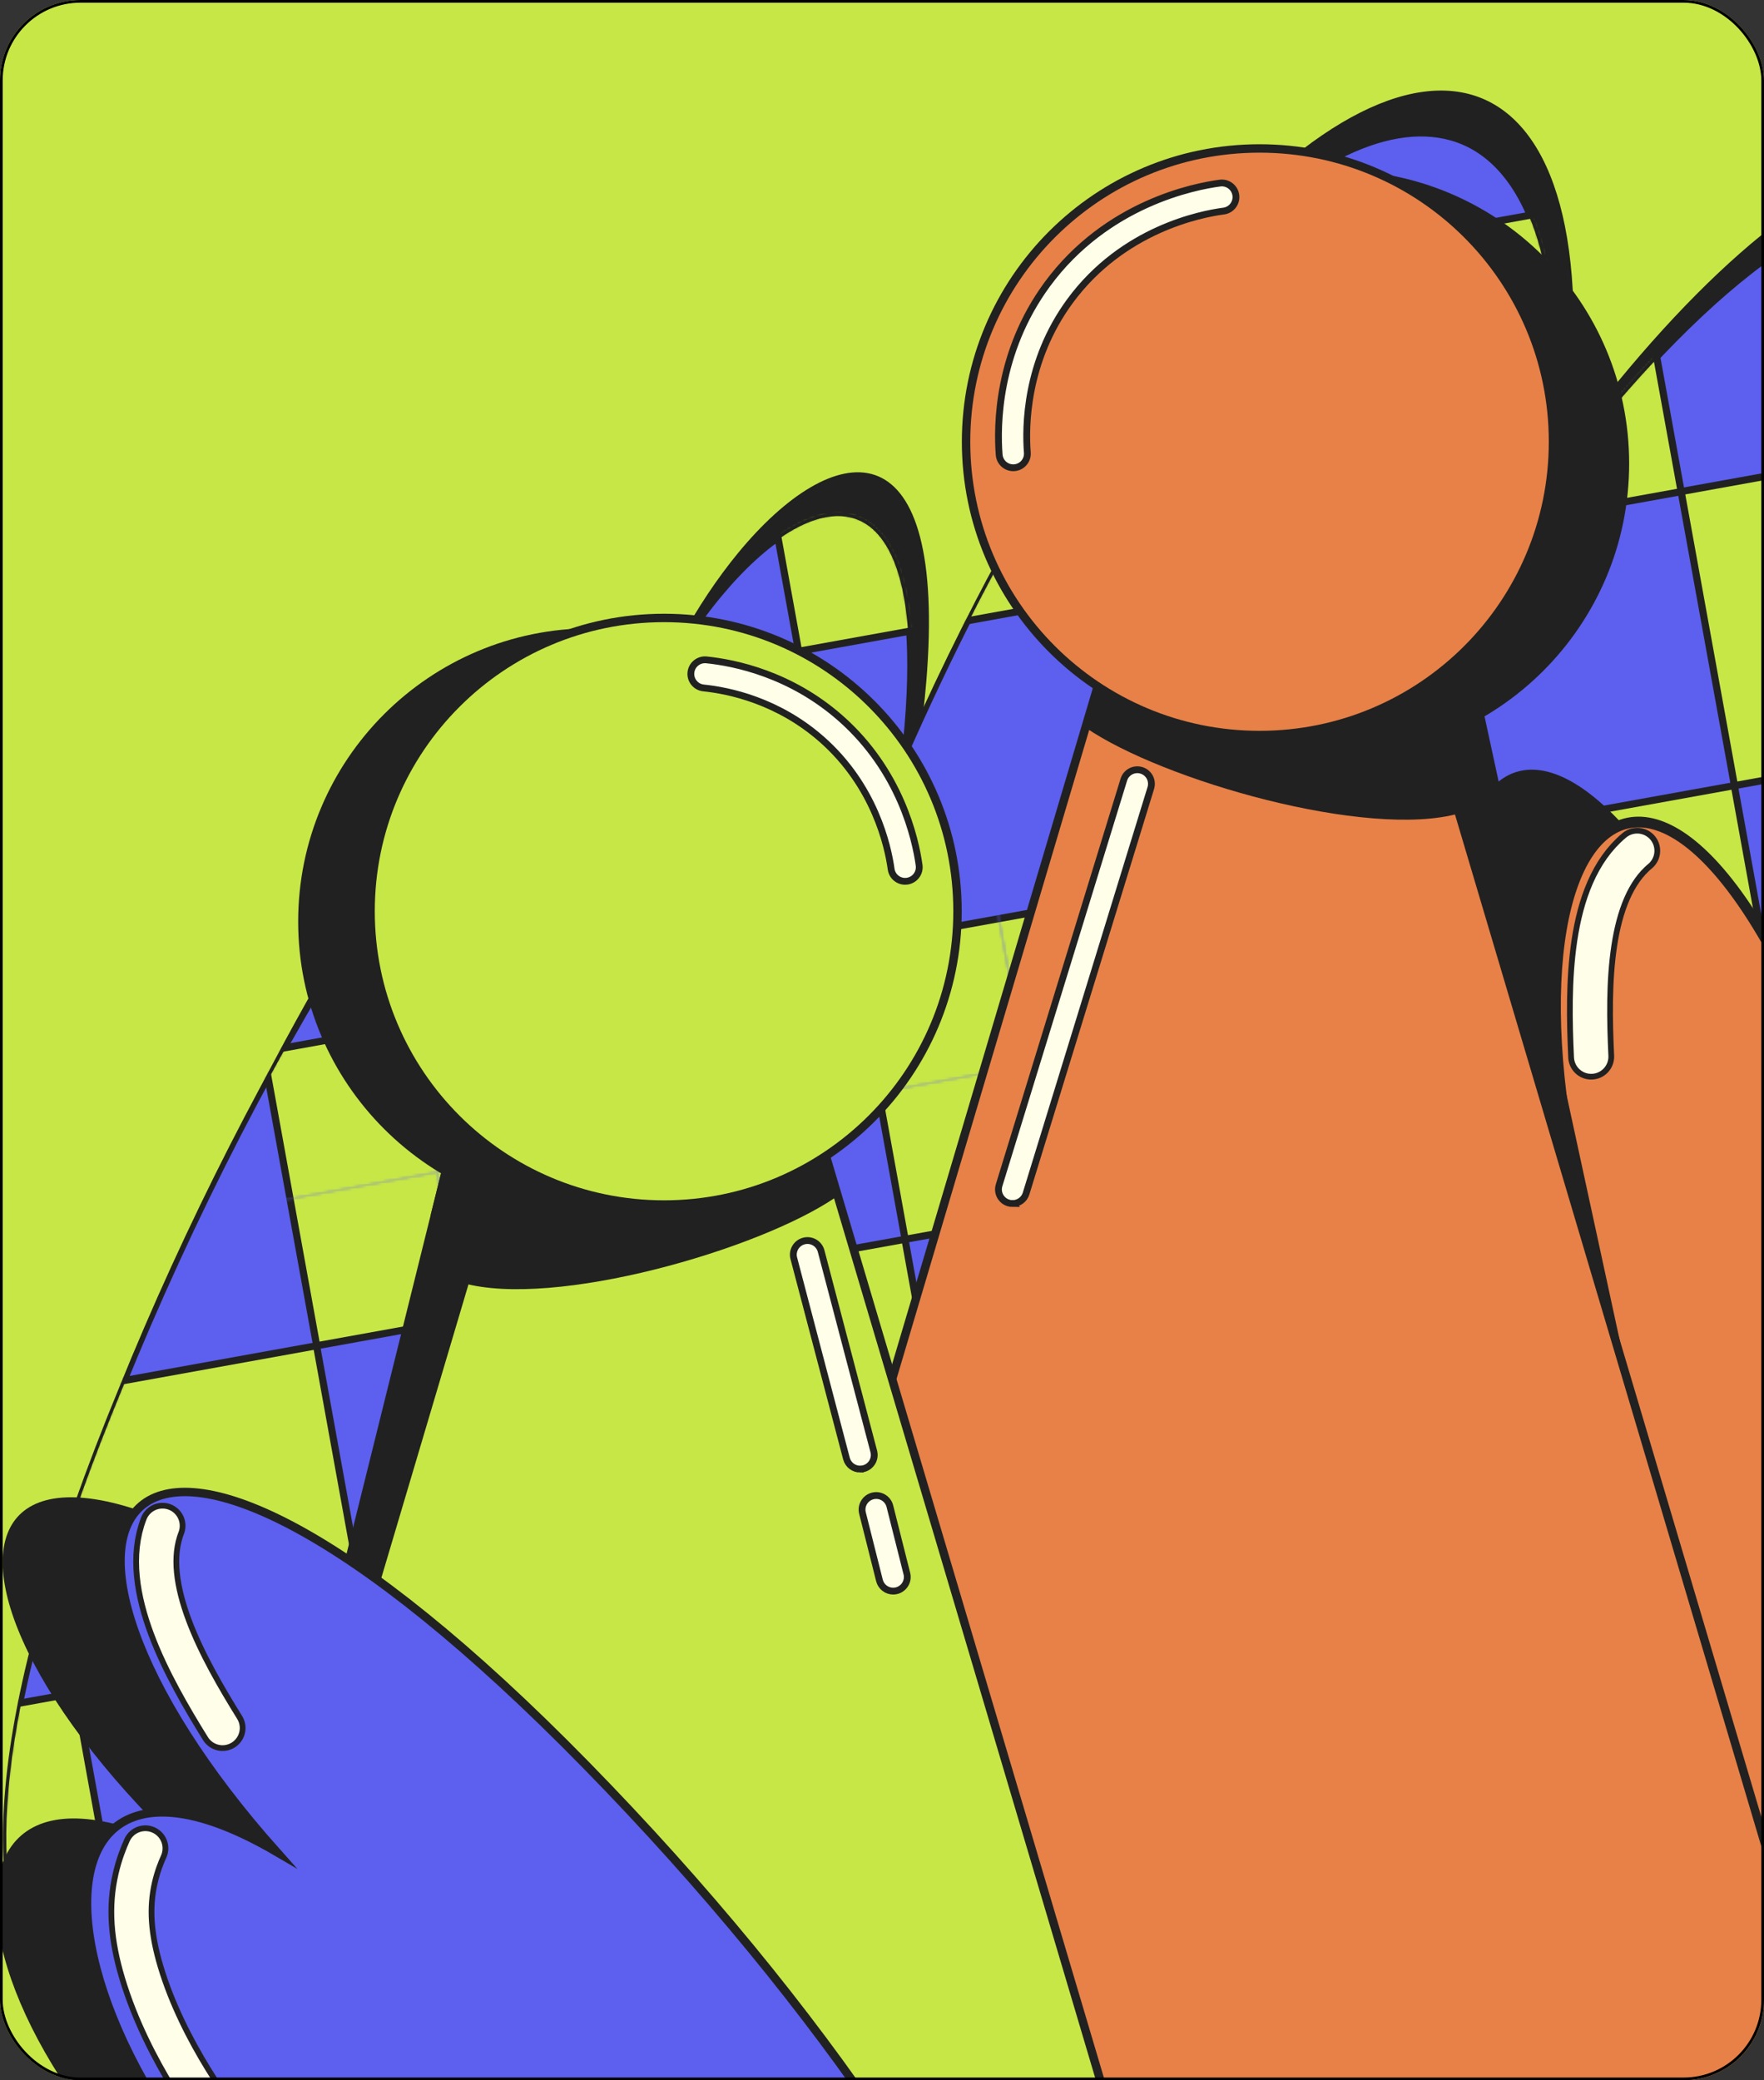 <svg width="658" height="776" viewBox="0 0 658 776" fill="none" xmlns="http://www.w3.org/2000/svg">
<rect x="0" y="0" width="658" height="776" fill="#333333" stroke="none"/>
<g clip-path="url(#clip0_121_1572)">
<rect width="658" height="776" rx="30" fill="#C7E747"/>
<path d="M734.329 198.081C710.486 312.717 670.016 428.874 633.092 517.143C616.364 557.121 600.375 591.378 586.99 617.177C586.458 618.185 585.948 619.179 585.43 620.159C575.467 639.157 567.027 653.257 560.927 661.302C528.61 703.884 351.542 799.596 458.52 614.522C424.973 649.822 386.932 682.901 350.37 710.129C319.342 733.237 289.371 752.134 264.12 764.595C263.138 765.078 262.169 765.554 261.207 766.014C197.637 796.571 165.696 784.642 226.105 693.297C119.285 775.479 -77.654 818.063 52.786 501.995C120.834 333.581 236.364 172.649 234.622 284.805C243 256.157 257.114 229.486 272.542 209.742C273.458 208.566 274.387 207.408 275.316 206.279C311.031 162.916 352.289 157.561 345.847 249.972C345.758 251.25 345.661 252.543 345.554 253.853C345.206 258.168 344.75 262.7 344.192 267.427C346.203 262.856 348.212 258.349 350.232 253.909C350.816 252.616 351.407 251.331 351.998 250.047C358.738 235.387 365.522 221.478 372.332 208.343C383.175 187.398 394.076 168.379 404.89 151.277C405.472 150.354 406.051 149.441 406.636 148.532C420.164 127.363 433.559 109.188 446.579 93.949C533.589 -7.928 603.7 21.365 583.527 168.21C668.592 51.593 777.555 -9.751 734.328 198.076L734.329 198.081Z" fill="#212121"/>
<path d="M45.473 518.362C113.501 349.941 229.01 189.002 227.277 301.167C256.531 201.167 355.501 125.304 336.846 283.801C459.967 3.135 603.968 -18.008 576.155 184.599C661.205 67.981 770.156 6.643 726.955 214.481C683.75 422.321 585.908 635.143 553.601 677.724C521.294 720.305 344.244 816.003 451.194 630.926C315.375 773.872 105.964 880.321 218.799 709.69C111.992 791.868 -84.931 834.442 45.473 518.362Z" fill="#5D5FEF"/>
<path d="M214.638 797.317C204.056 799.231 196.285 798.266 191.447 794.415C185.28 789.514 184.2 780.126 188.237 766.521C192.292 752.853 201.546 734.85 215.749 712.962C185.404 735.651 150.105 753.741 118.26 762.851C79.85 773.837 48.872 771.487 28.674 756.046C9.643 741.497 0.56 715.798 1.678 679.66C2.946 638.667 17.447 584.298 44.766 518.08C70.643 454.021 104.355 388.614 137.26 338.643C153.214 314.417 168.431 294.799 181.265 281.919C195.146 267.992 206.25 261.751 214.263 263.372C223.038 265.145 227.659 276.145 228.032 296.083C236.768 268.58 251.162 241.621 267.955 221.452C285.7 200.145 303.519 189.477 316.842 192.192C326.244 194.104 332.886 202.304 336.592 216.559C340.434 231.346 340.957 252.321 338.147 278.959C372.568 201.415 410.839 138.998 448.98 98.23C484.02 60.777 516.882 43.974 541.51 50.922C557.116 55.324 568.659 69.304 574.892 91.356C581.344 114.175 582.153 144.574 577.296 181.752C602.175 147.994 628.863 119.29 652.66 100.727C679.166 80.053 700.991 72.588 715.784 79.146C727.26 84.235 734.263 97.529 736.603 118.663C739.15 141.647 736.148 173.937 727.689 214.639C703.67 330.199 665.052 438.149 636.888 508.362C601.312 597.053 569.084 658.57 554.198 678.187C543.597 692.157 518.061 711.355 492.103 724.874C478.161 732.13 465.002 737.259 454.053 739.703C441.327 742.541 431.635 741.83 425.253 737.589C417.078 732.164 414.601 721.161 417.885 704.898C421.352 687.739 431.294 664.552 447.456 635.923C402.283 682.693 347.452 727.573 296.196 759.646C271.327 775.21 248.758 786.702 230.933 792.877C224.913 794.961 219.473 796.443 214.623 797.32L214.638 797.317ZM221.953 706.311L219.438 710.112C181.96 766.784 184.045 786.589 192.394 793.224C205.432 803.589 243.945 790.554 295.404 758.35C348.183 725.322 404.766 678.686 450.646 630.404L455.067 625.751L451.855 631.309C428.591 671.564 405.24 722.464 426.102 736.322C437.472 743.874 461.279 739.209 491.409 723.521C517.193 710.098 542.519 691.076 552.996 677.267C567.822 657.724 599.959 596.357 635.484 507.793C663.628 437.638 702.208 329.778 726.207 214.326C737.398 160.486 744.572 93.566 715.178 80.532C700.931 74.215 679.641 81.612 653.606 101.921C629.355 120.837 602.066 150.359 576.769 185.05L574.988 187.491L575.398 184.5C580.661 146.184 579.996 114.981 573.434 91.767C567.352 70.25 556.17 56.633 541.1 52.386C517.043 45.601 484.726 62.251 450.096 99.27C411.331 140.707 372.41 204.622 337.543 284.114L335.495 288.781L336.091 283.716C344.696 210.6 327.54 195.924 316.541 193.686C303.782 191.09 286.5 201.567 269.123 222.428C251.467 243.631 236.48 272.407 228.006 301.38L226.429 306.77L226.516 301.152C226.863 278.827 222.639 266.612 213.961 264.86C199.209 261.876 171.711 289.071 138.524 339.473C105.674 389.366 72.014 454.675 46.17 518.645C18.916 584.707 4.461 638.891 3.194 679.702C2.09 715.319 10.973 740.597 29.592 754.83C41.471 763.911 62.77 772.368 99.006 765.815C104.881 764.753 111.149 763.294 117.832 761.386C150.735 751.972 187.367 732.911 218.33 709.085L221.942 706.303L221.953 706.311Z" fill="#212121"/>
<mask id="mask0_121_1572" style="mask-type:luminance" maskUnits="userSpaceOnUse" x="1" y="49" width="737" height="750">
<path d="M214.731 797.162C201.649 799.526 192.908 797.529 188.748 791.219C180.81 779.186 190.095 752.667 216.356 712.36C179.42 740.133 135.99 760.525 99.522 767.117C63.136 773.695 35.286 766.513 18.999 746.35C5.07 729.108 -0.449 702.578 2.595 667.508C6.008 628.198 20.256 577.93 44.93 518.1C69.352 457.612 101.319 394.887 132.63 346.004C148.032 321.956 162.39 302.567 175.298 288.367C188.877 273.435 200.152 265.069 208.814 263.504C212.99 262.749 216.554 263.593 219.408 266.014C224.848 270.628 227.694 281.029 227.89 296.955C236.015 270.946 248.996 245.778 264.688 225.694C265.555 224.581 266.464 223.446 267.469 222.22C281.547 205.118 295.952 194.501 308.032 192.318C315.071 191.045 321.125 192.627 326.027 197.018C337.043 206.888 341.561 230.869 339.09 266.372C339.001 267.65 338.906 268.948 338.799 270.264C338.551 273.329 338.247 276.543 337.892 279.86C339.416 276.415 340.874 273.171 342.309 270.018C342.794 268.945 343.285 267.871 343.776 266.801L344.072 266.152C350.731 251.653 357.576 237.613 364.411 224.417C374.986 203.982 385.945 184.763 396.981 167.304C397.563 166.381 398.142 165.468 398.73 164.554C411.919 143.907 425.37 125.519 438.711 109.901C468.213 75.346 496.615 54.767 520.845 50.387C535.583 47.723 548.043 51.148 557.873 60.562C578.057 79.897 584.847 123.07 577.06 182.281C620.494 123.209 666.305 83.188 696.936 77.651C708.051 75.641 717.066 78.087 723.727 84.921C731.725 93.124 736.233 107.634 737.139 128.054C738.113 150.098 734.88 179.225 727.524 214.625C699.807 348.036 652.223 471.881 626.325 533.829C610.529 571.608 594.587 606.216 580.227 633.919C579.971 634.409 578.931 636.396 578.668 636.902C568.83 655.666 560.343 669.924 554.122 678.13C546.177 688.604 529.088 702.663 509.524 714.813C488.139 728.096 466.714 737.375 450.749 740.261C436.102 742.908 426.007 740.461 420.749 732.985C410.412 718.296 419.646 685.349 448.196 635.015C416.914 667.501 380.802 699.25 343.476 727.049C312.473 750.143 282.62 768.997 257.148 781.57C256.166 782.053 255.193 782.53 254.232 782.994C238.672 790.474 225.385 795.241 214.746 797.164L214.731 797.162Z" fill="white"/>
</mask>
<g mask="url(#mask0_121_1572)">
<mask id="mask1_121_1572" style="mask-type:luminance" maskUnits="userSpaceOnUse" x="522" y="-121" width="260" height="260">
<path d="M742 -120.597L522.559 -80.936L562.333 138.47L781.773 98.809L742 -120.597Z" fill="white"/>
</mask>
<g mask="url(#mask1_121_1572)">
<path d="M607.201 73.707L497.482 93.536L517.37 203.24L627.089 183.411L607.201 73.707Z" fill="#C7E747"/>
<path d="M628.634 184.482L516.299 204.784L495.938 92.465L608.272 72.163L628.634 184.482ZM518.441 201.696L625.549 182.339L606.135 75.245L499.026 94.602L518.441 201.696Z" fill="#212121"/>
<path d="M697.08 -55.827L587.361 -35.998L607.249 73.707L716.968 53.877L697.08 -55.827Z" fill="#C7E747"/>
<path d="M718.513 54.948L606.178 75.25L585.816 -37.069L698.151 -57.371L718.513 54.948ZM608.319 72.163L715.428 52.805L696.014 -54.289L588.905 -34.931L608.319 72.163Z" fill="#212121"/>
</g>
<mask id="mask2_121_1572" style="mask-type:luminance" maskUnits="userSpaceOnUse" x="562" y="98" width="260" height="260">
<path d="M781.728 98.764L562.288 138.426L602.061 357.832L821.502 318.171L781.728 98.764Z" fill="white"/>
</mask>
<g mask="url(#mask2_121_1572)">
<path d="M646.93 293.068L537.21 312.897L557.098 422.601L666.818 402.772L646.93 293.068Z" fill="#C7E747"/>
<path d="M668.362 403.843L556.028 424.145L535.666 311.826L648.001 291.524L668.362 403.843ZM558.169 421.058L665.278 401.7L645.863 294.606L538.754 313.964L558.169 421.058Z" fill="#212121"/>
<path d="M736.809 163.534L627.089 183.364L646.977 293.068L756.696 273.238L736.809 163.534Z" fill="#C7E747"/>
<path d="M758.241 274.309L645.907 294.612L625.545 182.292L737.879 161.99L758.241 274.309ZM648.048 291.524L755.157 272.166L735.742 165.072L628.633 184.43L648.048 291.524Z" fill="#212121"/>
<path d="M607.201 73.707L497.482 93.536L517.37 203.24L627.089 183.411L607.201 73.707Z" fill="#C7E747"/>
<path d="M628.634 184.482L516.299 204.784L495.938 92.465L608.272 72.163L628.634 184.482ZM518.441 201.696L625.549 182.339L606.135 75.245L499.026 94.602L518.441 201.696Z" fill="#212121"/>
</g>
<mask id="mask3_121_1572" style="mask-type:luminance" maskUnits="userSpaceOnUse" x="602" y="318" width="260" height="260">
<path d="M821.458 318.131L602.017 357.792L641.791 577.198L861.231 537.537L821.458 318.131Z" fill="white"/>
</mask>
<g mask="url(#mask3_121_1572)">
<path d="M686.658 512.429L576.939 532.259L596.827 641.963L706.546 622.133L686.658 512.429Z" fill="#C7E747"/>
<path d="M708.091 623.204L595.756 643.507L575.395 531.188L687.729 510.885L708.091 623.204ZM597.898 640.424L705.007 621.066L685.593 513.972L578.484 533.33L597.898 640.424Z" fill="#212121"/>
<path d="M646.93 293.068L537.21 312.897L557.098 422.602L666.818 402.772L646.93 293.068Z" fill="#C7E747"/>
<path d="M668.362 403.843L556.028 424.145L535.666 311.826L648.001 291.524L668.362 403.843ZM558.169 421.058L665.278 401.7L645.863 294.606L538.754 313.964L558.169 421.058Z" fill="#212121"/>
</g>
<mask id="mask4_121_1572" style="mask-type:luminance" maskUnits="userSpaceOnUse" x="641" y="537" width="260" height="260">
<path d="M861.186 537.492L641.746 577.153L681.519 796.559L900.96 756.898L861.186 537.492Z" fill="white"/>
</mask>
<g mask="url(#mask4_121_1572)">
<path d="M726.387 731.79L616.668 751.62L636.556 861.324L746.275 841.495L726.387 731.79Z" fill="#C7E747"/>
<path d="M747.82 842.566L635.485 862.868L615.124 750.554L727.459 730.252L747.82 842.566ZM637.627 859.785L744.736 840.427L725.321 733.333L618.212 752.691L637.627 859.785Z" fill="#212121"/>
<path d="M686.658 512.429L576.939 532.259L596.827 641.963L706.546 622.133L686.658 512.429Z" fill="#C7E747"/>
<path d="M708.091 623.204L595.756 643.507L575.395 531.187L687.729 510.885L708.091 623.204ZM597.898 640.424L705.007 621.066L685.593 513.972L578.484 533.33L597.898 640.424Z" fill="#212121"/>
</g>
<mask id="mask5_121_1572" style="mask-type:luminance" maskUnits="userSpaceOnUse" x="303" y="-81" width="260" height="260">
<path d="M522.514 -80.891L303.074 -41.23L342.847 178.177L562.288 138.516L522.514 -80.891Z" fill="white"/>
</mask>
<g mask="url(#mask5_121_1572)">
<path d="M607.201 73.707L497.482 93.536L517.37 203.24L627.089 183.411L607.201 73.707Z" fill="#C7E747"/>
<path d="M628.634 184.482L516.299 204.784L495.938 92.465L608.272 72.163L628.634 184.482ZM518.441 201.696L625.549 182.339L606.135 75.245L499.026 94.602L518.441 201.696Z" fill="#212121"/>
<path d="M387.716 113.413L277.997 133.242L297.884 242.946L407.604 223.117L387.716 113.413Z" fill="#C7E747"/>
<path d="M409.148 224.188L296.818 244.489L276.457 132.17L388.786 111.869L409.148 224.188ZM298.955 241.402L406.064 222.045L386.649 114.951L279.54 134.308L298.955 241.402Z" fill="#212121"/>
<path d="M477.594 -16.121L367.875 3.708L387.763 113.412L497.482 93.583L477.594 -16.121Z" fill="#C7E747"/>
<path d="M499.027 94.654L386.692 114.956L366.331 2.637L478.665 -17.665L499.027 94.654ZM388.834 111.869L495.942 92.511L476.528 -14.583L369.419 4.775L388.834 111.869Z" fill="#212121"/>
</g>
<mask id="mask6_121_1572" style="mask-type:luminance" maskUnits="userSpaceOnUse" x="342" y="138" width="261" height="260">
<path d="M562.242 138.471L342.802 178.132L382.575 397.538L602.016 357.877L562.242 138.471Z" fill="white"/>
</mask>
<g mask="url(#mask6_121_1572)">
<path d="M646.929 293.068L537.21 312.897L557.098 422.602L666.817 402.772L646.929 293.068Z" fill="#C7E747"/>
<path d="M668.362 403.843L556.027 424.145L535.666 311.826L648 291.524L668.362 403.843ZM558.169 421.058L665.277 401.7L645.863 294.606L538.754 313.964L558.169 421.058Z" fill="#212121"/>
<path d="M427.444 332.774L317.725 352.603L337.612 462.307L447.332 442.478L427.444 332.774Z" fill="#C7E747"/>
<path d="M448.876 443.549L336.546 463.85L316.185 351.531L428.514 331.23L448.876 443.549ZM338.683 460.764L445.792 441.406L426.377 334.312L319.268 353.67L338.683 460.764Z" fill="#212121"/>
<path d="M517.322 203.24L407.603 223.07L427.491 332.774L537.21 312.944L517.322 203.24Z" fill="#C7E747"/>
<path d="M538.755 314.015L426.42 334.318L406.059 221.999L518.393 201.696L538.755 314.015ZM428.562 331.23L535.67 311.872L516.256 204.778L409.147 224.136L428.562 331.23Z" fill="#212121"/>
<path d="M607.201 73.707L497.481 93.536L517.369 203.24L627.089 183.411L607.201 73.707Z" fill="#C7E747"/>
<path d="M628.633 184.482L516.299 204.784L495.937 92.465L608.272 72.163L628.633 184.482ZM518.44 201.696L625.549 182.339L606.134 75.245L499.025 94.602L518.44 201.696Z" fill="#212121"/>
<path d="M387.715 113.412L277.996 133.242L297.884 242.946L407.603 223.117L387.715 113.412Z" fill="#C7E747"/>
<path d="M409.148 224.188L296.818 244.489L276.456 132.17L388.786 111.869L409.148 224.188ZM298.954 241.402L406.063 222.045L386.649 114.951L279.54 134.308L298.954 241.402Z" fill="#212121"/>
</g>
<mask id="mask7_121_1572" style="mask-type:luminance" maskUnits="userSpaceOnUse" x="382" y="357" width="260" height="260">
<path d="M601.972 357.837L382.531 397.498L422.305 616.904L641.746 577.243L601.972 357.837Z" fill="white"/>
</mask>
<g mask="url(#mask7_121_1572)">
<path d="M686.658 512.429L576.939 532.259L596.827 641.963L706.546 622.133L686.658 512.429Z" fill="#C7E747"/>
<path d="M708.091 623.204L595.756 643.507L575.395 531.188L687.729 510.885L708.091 623.204ZM597.898 640.424L705.007 621.066L685.593 513.972L578.484 533.33L597.898 640.424Z" fill="#212121"/>
<path d="M467.173 552.135L357.454 571.965L377.341 681.669L487.061 661.839L467.173 552.135Z" fill="#C7E747"/>
<path d="M488.605 662.91L376.275 683.212L355.914 570.893L468.243 550.591L488.605 662.91ZM378.413 680.13L485.522 660.772L466.107 553.678L358.998 573.036L378.413 680.13Z" fill="#212121"/>
<path d="M557.052 422.602L447.333 442.431L467.22 552.135L576.94 532.306L557.052 422.602Z" fill="#C7E747"/>
<path d="M578.484 533.377L466.15 553.679L445.789 441.365L558.123 421.063L578.484 533.377ZM468.292 550.596L575.4 531.239L555.986 424.144L448.877 443.502L468.292 550.596Z" fill="#212121"/>
<path d="M646.93 293.068L537.21 312.897L557.098 422.602L666.818 402.772L646.93 293.068Z" fill="#C7E747"/>
<path d="M668.362 403.843L556.028 424.145L535.666 311.826L648.001 291.524L668.362 403.843ZM558.169 421.058L665.278 401.7L645.863 294.606L538.754 313.964L558.169 421.058Z" fill="#212121"/>
<path d="M427.444 332.774L317.725 352.603L337.613 462.308L447.332 442.478L427.444 332.774Z" fill="#C7E747"/>
<path d="M448.877 443.549L336.547 463.85L316.185 351.531L428.515 331.23L448.877 443.549ZM338.683 460.764L445.792 441.406L426.378 334.312L319.269 353.67L338.683 460.764Z" fill="#212121"/>
</g>
<mask id="mask8_121_1572" style="mask-type:luminance" maskUnits="userSpaceOnUse" x="422" y="577" width="260" height="260">
<path d="M641.7 577.198L422.26 616.859L462.033 836.265L681.474 796.604L641.7 577.198Z" fill="white"/>
</mask>
<g mask="url(#mask8_121_1572)">
<path d="M726.387 731.79L616.668 751.62L636.556 861.324L746.275 841.495L726.387 731.79Z" fill="#C7E747"/>
<path d="M747.82 842.566L635.485 862.868L615.124 750.554L727.459 730.252L747.82 842.566ZM637.627 859.785L744.736 840.427L725.321 733.333L618.212 752.691L637.627 859.785Z" fill="#212121"/>
<path d="M506.901 771.496L397.182 791.326L417.07 901.03L526.789 881.201L506.901 771.496Z" fill="#C7E747"/>
<path d="M528.334 882.272L416.004 902.573L395.643 790.259L507.973 769.958L528.334 882.272ZM418.141 899.491L525.25 880.133L505.836 773.039L398.727 792.397L418.141 899.491Z" fill="#212121"/>
<path d="M596.78 641.963L487.061 661.792L506.949 771.496L616.668 751.667L596.78 641.963Z" fill="#C7E747"/>
<path d="M618.213 752.738L505.878 773.04L485.517 660.726L597.852 640.424L618.213 752.738ZM508.02 769.958L615.129 750.6L595.714 643.506L488.605 662.863L508.02 769.958Z" fill="#212121"/>
<path d="M686.658 512.429L576.939 532.259L596.827 641.963L706.546 622.133L686.658 512.429Z" fill="#C7E747"/>
<path d="M708.091 623.204L595.756 643.507L575.395 531.187L687.729 510.885L708.091 623.204ZM597.898 640.424L705.007 621.066L685.593 513.972L578.484 533.33L597.898 640.424Z" fill="#212121"/>
<path d="M467.173 552.135L357.454 571.965L377.341 681.669L487.061 661.839L467.173 552.135Z" fill="#C7E747"/>
<path d="M488.605 662.91L376.275 683.212L355.914 570.893L468.243 550.591L488.605 662.91ZM378.413 680.13L485.522 660.772L466.107 553.678L358.998 573.036L378.413 680.13Z" fill="#212121"/>
</g>
<mask id="mask9_121_1572" style="mask-type:luminance" maskUnits="userSpaceOnUse" x="83" y="-42" width="260" height="260">
<path d="M303.024 -41.184L83.583 -1.523L123.357 217.883L342.797 178.222L303.024 -41.184Z" fill="white"/>
</mask>
<g mask="url(#mask9_121_1572)">
<path d="M387.716 113.412L277.997 133.242L297.884 242.946L407.604 223.117L387.716 113.412Z" fill="#C7E747"/>
<path d="M409.148 224.188L296.818 244.489L276.457 132.17L388.786 111.869L409.148 224.188ZM298.955 241.402L406.064 222.045L386.649 114.951L279.54 134.308L298.955 241.402Z" fill="#212121"/>
<path d="M168.23 153.118L58.51 172.948L78.398 282.652L188.117 262.823L168.23 153.118Z" fill="#C7E747"/>
<path d="M189.662 263.894L77.328 284.196L56.966 171.877L169.3 151.575L189.662 263.894ZM79.469 281.108L186.578 261.751L167.163 154.657L60.054 174.014L79.469 281.108Z" fill="#212121"/>
<path d="M258.108 23.585L148.389 43.414L168.277 153.118L277.996 133.289L258.108 23.585Z" fill="#C7E747"/>
<path d="M279.541 134.36L167.207 154.662L146.845 42.343L259.179 22.041L279.541 134.36ZM169.348 151.575L276.457 132.217L257.042 25.123L149.933 44.481L169.348 151.575Z" fill="#212121"/>
<path d="M128.501 -66.243L18.782 -46.413L38.67 63.291L148.389 43.461L128.501 -66.243Z" fill="#C7E747"/>
<path d="M149.934 44.532L37.599 64.835L17.237 -47.484L129.572 -67.787L149.934 44.532ZM39.74 61.747L146.849 42.389L127.435 -64.705L20.326 -45.347L39.74 61.747Z" fill="#212121"/>
</g>
<mask id="mask10_121_1572" style="mask-type:luminance" maskUnits="userSpaceOnUse" x="123" y="178" width="260" height="260">
<path d="M342.752 178.177L123.312 217.838L163.085 437.245L382.526 397.584L342.752 178.177Z" fill="white"/>
</mask>
<g mask="url(#mask10_121_1572)">
<path d="M427.444 332.774L317.725 352.603L337.613 462.307L447.332 442.478L427.444 332.774Z" fill="#C7E747"/>
<path d="M448.877 443.549L336.547 463.85L316.185 351.531L428.515 331.23L448.877 443.549ZM338.683 460.764L445.792 441.406L426.378 334.312L319.269 353.67L338.683 460.764Z" fill="#212121"/>
<path d="M207.958 372.48L98.239 392.309L118.127 502.013L227.846 482.184L207.958 372.48Z" fill="#C7E747"/>
<path d="M229.391 483.255L117.056 503.557L96.694 391.238L209.029 370.936L229.391 483.255ZM119.197 500.47L226.306 481.112L206.892 374.018L99.783 393.376L119.197 500.47Z" fill="#212121"/>
<path d="M297.837 242.946L188.118 262.776L208.005 372.48L317.725 352.65L297.837 242.946Z" fill="#C7E747"/>
<path d="M319.27 353.721L206.935 374.024L186.573 261.704L298.908 241.402L319.27 353.721ZM209.076 370.936L316.185 351.578L296.771 244.484L189.662 263.842L209.076 370.936Z" fill="#212121"/>
<path d="M387.716 113.412L277.997 133.242L297.884 242.946L407.604 223.117L387.716 113.412Z" fill="#C7E747"/>
<path d="M409.148 224.188L296.818 244.489L276.457 132.17L388.786 111.869L409.148 224.188ZM298.955 241.402L406.064 222.045L386.649 114.951L279.54 134.308L298.955 241.402Z" fill="#212121"/>
<path d="M168.23 153.118L58.51 172.948L78.398 282.652L188.117 262.823L168.23 153.118Z" fill="#C7E747"/>
<path d="M189.662 263.894L77.328 284.196L56.966 171.877L169.3 151.575L189.662 263.894ZM79.469 281.108L186.578 261.751L167.163 154.657L60.054 174.014L79.469 281.108Z" fill="#212121"/>
</g>
<mask id="mask11_121_1572" style="mask-type:luminance" maskUnits="userSpaceOnUse" x="163" y="397" width="260" height="260">
<path d="M382.482 397.543L163.041 437.204L202.815 656.611L422.255 616.95L382.482 397.543Z" fill="white"/>
</mask>
<g mask="url(#mask11_121_1572)">
<path d="M467.173 552.135L357.454 571.965L377.342 681.669L487.061 661.839L467.173 552.135Z" fill="#C7E747"/>
<path d="M488.606 662.91L376.276 683.212L355.914 570.893L468.244 550.591L488.606 662.91ZM378.413 680.13L485.522 660.772L466.107 553.678L358.999 573.036L378.413 680.13Z" fill="#212121"/>
<path d="M247.687 591.841L137.968 611.671L157.856 721.375L267.575 701.545L247.687 591.841Z" fill="#C7E747"/>
<path d="M269.12 702.616L156.785 722.919L136.423 610.599L248.758 590.297L269.12 702.616ZM158.927 719.836L266.036 700.478L246.621 593.384L139.513 612.742L158.927 719.836Z" fill="#212121"/>
<path d="M337.566 462.307L227.847 482.137L247.734 591.841L357.454 572.012L337.566 462.307Z" fill="#C7E747"/>
<path d="M358.998 573.083L246.664 593.385L226.303 481.071L338.637 460.769L358.998 573.083ZM248.806 590.302L355.915 570.944L336.5 463.85L229.391 483.208L248.806 590.302Z" fill="#212121"/>
<path d="M427.445 332.774L317.726 352.603L337.613 462.307L447.333 442.478L427.445 332.774Z" fill="#C7E747"/>
<path d="M448.877 443.549L336.547 463.85L316.186 351.531L428.515 331.23L448.877 443.549ZM338.684 460.764L445.793 441.406L426.378 334.312L319.269 353.67L338.684 460.764Z" fill="#212121"/>
<path d="M207.959 372.48L98.239 392.309L118.127 502.013L227.846 482.184L207.959 372.48Z" fill="#C7E747"/>
<path d="M229.391 483.255L117.057 503.557L96.695 391.238L209.029 370.936L229.391 483.255ZM119.198 500.47L226.307 481.112L206.892 374.018L99.783 393.376L119.198 500.47Z" fill="#212121"/>
</g>
<mask id="mask12_121_1572" style="mask-type:luminance" maskUnits="userSpaceOnUse" x="202" y="616" width="260" height="260">
<path d="M422.21 616.905L202.77 656.566L242.543 875.972L461.984 836.311L422.21 616.905Z" fill="white"/>
</mask>
<g mask="url(#mask12_121_1572)">
<path d="M506.902 771.496L397.183 791.326L417.07 901.03L526.79 881.201L506.902 771.496Z" fill="#C7E747"/>
<path d="M528.334 882.272L416.005 902.573L395.644 790.259L507.973 769.958L528.334 882.272ZM418.142 899.491L525.251 880.133L505.836 773.039L398.727 792.397L418.142 899.491Z" fill="#212121"/>
<path d="M377.295 681.669L267.575 701.498L287.463 811.202L397.182 791.373L377.295 681.669Z" fill="#C7E747"/>
<path d="M398.727 792.444L286.392 812.746L266.031 700.432L378.366 680.13L398.727 792.444ZM288.534 809.663L395.643 790.306L376.229 683.212L269.12 702.569L288.534 809.663Z" fill="#212121"/>
<path d="M467.173 552.135L357.454 571.965L377.342 681.669L487.061 661.839L467.173 552.135Z" fill="#C7E747"/>
<path d="M488.606 662.91L376.276 683.212L355.914 570.893L468.244 550.591L488.606 662.91ZM378.413 680.13L485.522 660.772L466.107 553.678L358.999 573.036L378.413 680.13Z" fill="#212121"/>
<path d="M247.687 591.841L137.968 611.671L157.856 721.375L267.575 701.545L247.687 591.841Z" fill="#C7E747"/>
<path d="M269.12 702.616L156.785 722.919L136.423 610.599L248.758 590.297L269.12 702.616ZM158.927 719.836L266.036 700.478L246.621 593.384L139.513 612.742L158.927 719.836Z" fill="#212121"/>
</g>
<mask id="mask13_121_1572" style="mask-type:luminance" maskUnits="userSpaceOnUse" x="-136" y="-2" width="260" height="260">
<path d="M83.538 -1.478L-135.903 38.183L-96.129 257.589L123.311 217.928L83.538 -1.478Z" fill="white"/>
</mask>
<g mask="url(#mask13_121_1572)">
<path d="M168.23 153.119L58.511 172.948L78.399 282.652L188.118 262.823L168.23 153.119Z" fill="#C7E747"/>
<path d="M189.663 263.894L77.328 284.196L56.966 171.877L169.301 151.575L189.663 263.894ZM79.469 281.108L186.578 261.751L167.164 154.657L60.055 174.014L79.469 281.108Z" fill="#212121"/>
<path d="M38.623 63.291L-71.096 83.12L-51.208 192.824L58.511 172.995L38.623 63.291Z" fill="#C7E747"/>
<path d="M60.055 174.066L-52.274 194.367L-72.636 82.048L39.694 61.747L60.055 174.066ZM-50.138 191.281L56.971 171.923L37.556 64.829L-69.553 84.187L-50.138 191.281Z" fill="#212121"/>
<path d="M128.502 -66.243L18.782 -46.413L38.67 63.291L148.389 43.461L128.502 -66.243Z" fill="#C7E747"/>
<path d="M149.934 44.532L37.6 64.835L17.238 -47.484L129.572 -67.787L149.934 44.532ZM39.741 61.747L146.85 42.389L127.435 -64.705L20.326 -45.347L39.741 61.747Z" fill="#212121"/>
</g>
<mask id="mask14_121_1572" style="mask-type:luminance" maskUnits="userSpaceOnUse" x="-97" y="217" width="261" height="260">
<path d="M123.266 217.883L-96.174 257.544L-56.401 476.951L163.04 437.29L123.266 217.883Z" fill="white"/>
</mask>
<g mask="url(#mask14_121_1572)">
<path d="M207.958 372.48L98.239 392.309L118.127 502.013L227.846 482.184L207.958 372.48Z" fill="#C7E747"/>
<path d="M229.391 483.255L117.056 503.557L96.694 391.238L209.029 370.936L229.391 483.255ZM119.197 500.47L226.306 481.112L206.892 374.018L99.783 393.376L119.197 500.47Z" fill="#212121"/>
<path d="M-11.528 412.186L-121.247 432.015L-101.359 541.719L8.36 521.89L-11.528 412.186Z" fill="#C7E747"/>
<path d="M9.905 522.961L-102.43 543.263L-122.792 430.944L-10.457 410.642L9.905 522.961ZM-100.293 540.177L6.816 520.819L-12.599 413.725L-119.708 433.082L-100.293 540.177Z" fill="#212121"/>
<path d="M78.351 282.652L-31.368 302.482L-11.48 412.186L98.239 392.356L78.351 282.652Z" fill="#C7E747"/>
<path d="M99.783 393.427L-12.546 413.729L-32.908 301.41L79.421 281.108L99.783 393.427ZM-10.41 410.642L96.699 391.284L77.284 284.19L-29.825 303.548L-10.41 410.642Z" fill="#212121"/>
<path d="M168.23 153.118L58.51 172.948L78.398 282.652L188.117 262.823L168.23 153.118Z" fill="#C7E747"/>
<path d="M189.662 263.894L77.328 284.196L56.966 171.877L169.3 151.575L189.662 263.894ZM79.469 281.108L186.578 261.751L167.163 154.657L60.054 174.014L79.469 281.108Z" fill="#212121"/>
</g>
<mask id="mask15_121_1572" style="mask-type:luminance" maskUnits="userSpaceOnUse" x="-57" y="437" width="260" height="260">
<path d="M162.996 437.249L-56.445 476.91L-16.671 696.317L202.769 656.656L162.996 437.249Z" fill="white"/>
</mask>
<g mask="url(#mask15_121_1572)">
<path d="M247.687 591.841L137.968 611.671L157.856 721.375L267.575 701.545L247.687 591.841Z" fill="#C7E747"/>
<path d="M269.12 702.616L156.785 722.919L136.423 610.599L248.758 590.297L269.12 702.616ZM158.927 719.836L266.036 700.478L246.621 593.384L139.513 612.742L158.927 719.836Z" fill="#212121"/>
<path d="M28.201 631.547L-81.518 651.377L-61.63 761.081L48.089 741.251L28.201 631.547Z" fill="#C7E747"/>
<path d="M49.634 742.322L-62.701 762.625L-83.062 650.305L29.272 630.003L49.634 742.322ZM-60.563 759.543L46.545 740.185L27.131 633.091L-79.978 652.449L-60.563 759.543Z" fill="#212121"/>
<path d="M118.08 502.013L8.361 521.843L28.249 631.547L137.968 611.718L118.08 502.013Z" fill="#C7E747"/>
<path d="M139.512 612.789L27.183 633.09L6.822 520.776L119.152 500.475L139.512 612.789ZM29.32 630.008L136.429 610.65L117.014 503.556L9.905 522.914L29.32 630.008Z" fill="#212121"/>
<path d="M207.959 372.48L98.239 392.309L118.127 502.013L227.846 482.184L207.959 372.48Z" fill="#C7E747"/>
<path d="M229.391 483.255L117.057 503.557L96.695 391.238L209.029 370.936L229.391 483.255ZM119.198 500.47L226.307 481.112L206.892 374.018L99.783 393.376L119.198 500.47Z" fill="#212121"/>
<path d="M-11.527 412.186L-121.247 432.015L-101.359 541.719L8.361 521.89L-11.527 412.186Z" fill="#C7E747"/>
<path d="M9.905 522.961L-102.429 543.263L-122.791 430.944L-10.457 410.642L9.905 522.961ZM-100.293 540.177L6.816 520.819L-12.598 413.725L-119.707 433.082L-100.293 540.177Z" fill="#212121"/>
</g>
<mask id="mask16_121_1572" style="mask-type:luminance" maskUnits="userSpaceOnUse" x="-17" y="656" width="260" height="260">
<path d="M202.724 656.611L-16.716 696.272L23.057 915.678L242.498 876.017L202.724 656.611Z" fill="white"/>
</mask>
<g mask="url(#mask16_121_1572)">
<path d="M157.809 721.375L48.089 741.204L67.977 850.908L177.696 831.079L157.809 721.375Z" fill="#C7E747"/>
<path d="M179.241 832.15L66.911 852.451L46.55 740.137L158.88 719.836L179.241 832.15ZM69.049 849.369L176.157 830.012L156.743 722.918L49.634 742.275L69.049 849.369Z" fill="#212121"/>
<path d="M247.687 591.841L137.968 611.671L157.856 721.375L267.575 701.545L247.687 591.841Z" fill="#C7E747"/>
<path d="M269.12 702.616L156.785 722.919L136.423 610.599L248.758 590.297L269.12 702.616ZM158.927 719.836L266.036 700.478L246.621 593.384L139.513 612.742L158.927 719.836Z" fill="#212121"/>
<path d="M28.201 631.547L-81.518 651.377L-61.63 761.081L48.089 741.251L28.201 631.547Z" fill="#C7E747"/>
<path d="M49.634 742.322L-62.701 762.625L-83.062 650.305L29.272 630.003L49.634 742.322ZM-60.563 759.543L46.545 740.185L27.131 633.091L-79.978 652.449L-60.563 759.543Z" fill="#212121"/>
</g>
</g>
<path d="M520.995 51.006C564.147 43.202 589.281 88.985 576.154 184.595C617.573 127.801 664.666 84.118 697.088 78.25C731.243 72.074 749.112 107.852 726.949 214.477C703.119 329.12 662.662 445.282 625.748 533.555C609.025 573.534 593.04 607.793 579.658 633.593C579.13 634.6 578.615 635.595 578.098 636.575C568.137 655.573 559.699 669.673 553.6 677.719C537.508 698.924 485.526 733.302 450.592 739.619C415.659 745.936 397.498 723.839 451.194 630.926C417.652 666.226 379.616 699.303 343.058 726.53C312.034 749.637 282.066 768.533 256.818 780.992C255.836 781.476 254.867 781.951 253.905 782.411C238.716 789.716 225.328 794.59 214.575 796.535C180.348 802.725 172.837 779.2 218.799 709.685C183.773 736.635 139.05 759.328 99.362 766.505C18.031 781.213 -42.17 730.778 45.471 518.352C96.376 392.324 173.872 270.474 208.935 264.133C220.729 262.001 227.712 272.928 227.277 301.162C235.651 272.512 249.763 245.841 265.188 226.096C266.104 224.921 267.033 223.762 267.962 222.633C281.538 206.15 295.912 195.159 308.165 192.944C328.144 189.331 342.483 209.054 338.493 266.341C338.404 267.619 338.309 268.912 338.201 270.223C337.854 274.538 337.398 279.07 336.841 283.802C338.852 279.23 340.86 274.723 342.88 270.283C343.464 268.99 344.054 267.706 344.645 266.421C351.384 251.761 358.166 237.851 364.974 224.716C375.815 203.77 386.713 184.751 397.525 167.649C398.107 166.725 398.686 165.813 399.271 164.904C412.796 143.734 426.189 125.559 439.207 110.32C469.565 74.773 497.866 55.193 520.991 51.011M520.776 49.799C508.868 51.952 495.853 58.041 482.097 67.9C467.935 78.049 453.19 92.053 438.273 109.518C424.914 125.159 411.441 143.57 398.233 164.239C397.65 165.152 397.066 166.066 396.484 166.989C385.439 184.464 374.466 203.699 363.881 224.15C357.041 237.355 350.191 251.405 343.527 265.909L343.213 266.596C342.728 267.65 342.245 268.713 341.763 269.776C340.828 271.827 339.882 273.925 338.914 276.09C339.109 274.119 339.277 272.191 339.431 270.321C339.541 268.97 339.64 267.661 339.721 266.425C341.012 247.921 340.433 232.509 338.014 220.623C335.748 209.508 331.862 201.415 326.46 196.578C321.412 192.056 315.181 190.423 307.945 191.732C295.721 193.942 281.185 204.637 267.012 221.849C265.998 223.082 265.085 224.223 264.217 225.336C256.266 235.51 248.957 247.08 242.493 259.725C236.91 270.644 232.19 281.919 228.418 293.342C227.848 279.26 224.965 269.931 219.817 265.565C216.817 263.018 213.082 262.132 208.715 262.922C199.918 264.512 188.526 272.944 174.85 287.977C161.914 302.201 147.534 321.618 132.109 345.694C100.772 394.603 68.779 457.364 44.332 517.888C19.63 577.763 5.363 628.089 1.937 667.458C-1.129 702.691 4.432 729.362 18.468 746.731C34.907 767.079 62.957 774.33 99.585 767.706C136.213 761.082 177.541 741.66 213.955 714.863C188.966 753.789 180.303 779.569 188.193 791.53C192.502 798.063 201.452 800.15 214.797 797.737C225.489 795.803 238.828 791.016 254.44 783.512C255.502 783.004 256.561 782.483 257.361 782.087C282.867 769.497 312.756 750.625 343.792 727.506C379.842 700.661 414.761 670.133 445.298 638.812C418.451 687.042 410.005 718.809 420.201 733.294C425.61 740.978 435.908 743.511 450.814 740.816C466.856 737.915 488.362 728.605 509.811 715.281C529.434 703.09 546.589 688.975 554.58 678.448C560.823 670.214 569.335 655.928 579.19 637.132C579.461 636.614 579.736 636.092 580.01 635.564C580.255 635.096 580.5 634.623 580.749 634.149C595.124 606.43 611.078 571.808 626.886 534.014C652.797 472.048 700.413 348.166 728.155 214.713C735.526 179.268 738.768 150.093 737.791 127.998C736.884 107.427 732.313 92.782 724.211 84.466C717.4 77.479 708.202 74.979 696.876 77.027C681.116 79.877 661.166 91.763 639.178 111.393C619.177 129.251 598.091 152.906 578.002 179.993C581.657 151.03 581.83 126.026 578.507 105.622C575.157 85.035 568.37 69.721 558.338 60.114C553.394 55.376 547.683 52.097 541.361 50.368C535.074 48.647 528.147 48.446 520.773 49.78L520.776 49.799Z" fill="#212121"/>
<path d="M604.227 813.719C376.926 676.623 478.606 588.595 530.165 622.799C433.979 487.57 482.718 318.858 558.195 426.212C509.765 268.988 591.241 207.431 676.706 444.926C762.172 682.422 749.915 901.59 604.227 813.719Z" fill="#212121"/>
<path d="M603.764 834.243C388.044 679.566 496.389 599.873 545.075 638.059C459.917 495.635 521.886 331.319 588.615 444.316C552.803 283.751 638.912 228.847 705.27 472.365C771.628 715.884 742.028 933.387 603.765 834.25L603.764 834.243Z" fill="#E78147" stroke="#212121" stroke-width="4" stroke-miterlimit="10"/>
<path d="M593.538 394.154C592.327 368.221 592.156 332.744 610.702 317.359" stroke="#212121" stroke-width="17.13" stroke-miterlimit="10" stroke-linecap="round"/>
<path d="M593.538 394.154C592.327 368.221 592.156 332.744 610.702 317.359" stroke="#FFFEE9" stroke-width="12.85" stroke-miterlimit="10" stroke-linecap="round"/>
<path d="M543.337 596.861C530.349 569.265 524.592 544.867 521.82 527.697C520.897 521.997 515.888 489.554 522.66 459.075C525.638 445.671 530.251 435.545 537.903 427.114C541.162 423.528 544.3 420.983 546.499 419.368" stroke="#212121" stroke-width="17.13" stroke-miterlimit="10" stroke-linecap="round"/>
<path d="M543.337 596.861C530.349 569.265 524.592 544.867 521.82 527.697C520.897 521.997 515.888 489.554 522.66 459.075C525.638 445.671 530.251 435.545 537.903 427.114C541.162 423.528 544.3 420.983 546.499 419.368" stroke="#FFFEE9" stroke-width="12.85" stroke-miterlimit="10" stroke-linecap="round"/>
<path d="M725.095 1058.04L141.297 1014.1L405.861 319.178L422.277 276.037L425.837 266.685L435.34 241.744L437.584 235.839L492.364 250.812L548.772 244.208L550.227 250.923L555.179 273.801L556.052 277.851L557.873 286.248L725.095 1058.04Z" fill="#212121"/>
<path d="M498.231 282.33C558.69 282.33 607.701 233.346 607.701 172.921C607.701 112.497 558.69 63.513 498.231 63.513C437.772 63.513 388.76 112.497 388.76 172.921C388.76 233.346 437.772 282.33 498.231 282.33Z" fill="#212121"/>
<path d="M762.553 1038.83H177.106L388.698 326.017L401.837 281.769L414.076 240.525L469.826 251.345L525.576 240.525L534.192 269.558L537.815 281.769L762.553 1038.83Z" fill="#E78147" stroke="#212121" stroke-width="3.14" stroke-miterlimit="10"/>
<path d="M404.913 271.399C433.622 291.142 510.144 313.079 544.249 303.429C529.226 246.797 515.491 200.867 515.491 200.867L420.351 246.582L410.274 253.318L404.906 271.392L404.913 271.399Z" fill="#212121"/>
<path d="M469.826 274.196C530.285 274.196 579.296 225.212 579.296 164.788C579.296 104.363 530.285 55.379 469.826 55.379C409.367 55.379 360.355 104.363 360.355 164.788C360.355 225.212 409.367 274.196 469.826 274.196Z" fill="#E78147" stroke="#212121" stroke-width="3.14" stroke-miterlimit="10"/>
<path d="M377.948 174.493C375.226 174.493 372.92 172.402 372.705 169.64C371.867 159 371.936 131.512 390.651 106.058C412.788 75.939 445.563 69.542 455.08 68.296C457.975 67.916 460.607 69.951 460.988 72.831C461.362 75.717 459.332 78.355 456.451 78.735C447.98 79.843 418.807 85.533 399.143 112.288C382.527 134.897 382.464 159.353 383.212 168.816C383.441 171.717 381.273 174.25 378.371 174.479C378.232 174.493 378.094 174.493 377.955 174.493H377.948Z" fill="#FFFEE9" stroke="#212121" stroke-width="2.54" stroke-miterlimit="10" stroke-linecap="round"/>
<path d="M424.243 292.402C408.735 342.838 393.22 393.268 377.712 443.704L424.243 292.402Z" fill="#FFFEE9"/>
<path d="M424.243 292.402C408.735 342.838 393.22 393.268 377.712 443.704" stroke="#212121" stroke-width="2.54" stroke-miterlimit="10" stroke-linecap="round"/>
<path d="M377.713 448.972C377.2 448.972 376.681 448.896 376.161 448.737C373.384 447.886 371.818 444.937 372.67 442.161L419.201 290.858C420.053 288.075 423.004 286.518 425.781 287.369C428.559 288.221 430.124 291.17 429.272 293.945L382.741 445.248C382.042 447.512 379.957 448.965 377.706 448.965L377.713 448.972Z" fill="#FFFEE9" stroke="#212121" stroke-width="2.54" stroke-miterlimit="10" stroke-linecap="round"/>
<path d="M552.595 1203.72L-32.249 1230.14L146.928 508.498L158.051 463.703L168.42 421.954L224.599 430.247L279.809 416.929L289.728 445.539L293.897 457.57L552.595 1203.72Z" fill="#212121"/>
<path d="M160.663 453.209C190.231 471.636 267.674 490.098 301.301 478.919C283.736 423.02 267.944 377.755 267.944 377.755L174.966 427.721L165.199 434.906L160.656 453.202L160.663 453.209Z" fill="#212121"/>
<path d="M220.693 453.181C281.152 453.181 330.163 404.197 330.163 343.773C330.163 283.348 281.152 234.364 220.693 234.364C160.234 234.364 111.223 283.348 111.223 343.773C111.223 404.197 160.234 453.181 220.693 453.181Z" fill="#212121"/>
<path d="M540.426 1213.97H-45.021L166.571 501.153L179.71 456.905L191.949 415.669L247.699 426.482L303.449 415.669L312.065 444.701L315.695 456.905L540.426 1213.97Z" fill="#C7E747" stroke="#212121" stroke-width="3.14" stroke-miterlimit="10"/>
<path d="M311.857 446.536C283.148 466.278 206.626 488.215 172.521 478.566C187.544 421.934 201.279 376.004 201.279 376.004L296.418 421.719L306.496 428.454L311.864 446.529L311.857 446.536Z" fill="#212121"/>
<path d="M247.699 449.332C308.158 449.332 357.169 400.349 357.169 339.924C357.169 279.499 308.158 230.516 247.699 230.516C187.24 230.516 138.229 279.499 138.229 339.924C138.229 400.349 187.24 449.332 247.699 449.332Z" fill="#C7E747" stroke="#212121" stroke-width="3.14" stroke-miterlimit="10"/>
<path d="M337.616 328.765C335.026 328.765 332.775 326.861 332.408 324.224C331.189 315.453 326.23 293.184 306.593 275.85C290.206 261.383 271.886 257.596 262.424 256.627C259.529 256.329 257.424 253.747 257.721 250.854C258.019 247.96 260.617 245.863 263.498 246.153C274.213 247.247 294.971 251.539 313.568 267.959C335.843 287.625 341.461 312.844 342.846 322.777C343.248 325.657 341.232 328.315 338.351 328.717C338.101 328.751 337.859 328.765 337.616 328.765Z" fill="#FFFEE9" stroke="#212121" stroke-width="2.54" stroke-miterlimit="10" stroke-linecap="round"/>
<path d="M301.198 468.037C307.743 492.943 314.288 517.85 320.841 542.757L301.198 468.037Z" fill="#FFFEE9"/>
<path d="M301.198 468.037C307.743 492.943 314.288 517.85 320.841 542.757" stroke="#212121" stroke-width="2.54" stroke-miterlimit="10" stroke-linecap="round"/>
<path d="M320.834 548.032C318.5 548.032 316.367 546.467 315.743 544.1L296.1 469.373C295.359 466.562 297.042 463.683 299.854 462.942C302.666 462.201 305.548 463.883 306.289 466.694L325.932 541.421C326.673 544.231 324.99 547.111 322.178 547.852C321.727 547.97 321.277 548.025 320.834 548.025V548.032Z" fill="#FFFEE9" stroke="#212121" stroke-width="2.54" stroke-miterlimit="10" stroke-linecap="round"/>
<path d="M326.832 563.143C328.945 571.52 331.05 579.903 333.163 588.279L326.832 563.143Z" fill="#FFFEE9"/>
<path d="M326.832 563.143C328.945 571.52 331.05 579.903 333.163 588.279" stroke="#212121" stroke-width="2.54" stroke-miterlimit="10" stroke-linecap="round"/>
<path d="M333.156 593.547C330.801 593.547 328.654 591.954 328.051 589.566L321.721 564.431C321.007 561.614 322.725 558.748 325.544 558.042C328.363 557.329 331.23 559.038 331.937 561.863L338.267 586.998C338.981 589.815 337.263 592.681 334.444 593.387C334.015 593.498 333.578 593.547 333.156 593.547Z" fill="#FFFEE9" stroke="#212121" stroke-width="2.54" stroke-miterlimit="10" stroke-linecap="round"/>
<path d="M296.667 1005.91C31.334 996.749 77.304 870.374 139.003 875.171C-10.868 803.836 -50.438 632.742 67.773 689.796C-51.09 576.013 -9.885 482.595 180.423 648.483C370.723 814.372 466.736 1011.79 296.667 1005.92V1005.91Z" fill="#212121"/>
<path d="M306.253 1024.07C42.485 993.911 98.332 871.578 159.457 881.249C15.715 798.263 -10.162 624.573 103.16 690.814C-6.304 567.976 42.187 478.109 218.732 658.555C395.277 839.001 475.317 1043.41 306.26 1024.08L306.253 1024.07Z" fill="#5D5FEF" stroke="#212121" stroke-width="3.14" stroke-miterlimit="10"/>
<path d="M83.011 644.607C69.332 622.545 51.905 591.63 60.618 569.167" stroke="#212121" stroke-width="17.13" stroke-miterlimit="10" stroke-linecap="round"/>
<path d="M83.011 644.607C69.332 622.545 51.905 591.63 60.618 569.167" stroke="#FFFEE9" stroke-width="12.85" stroke-miterlimit="10" stroke-linecap="round"/>
<path d="M137.881 846.097C113.099 828.313 96.192 809.796 85.407 796.145C81.826 791.611 61.65 765.707 52.729 735.782C48.802 722.622 47.908 711.533 50.485 700.443C51.586 695.722 53.089 691.977 54.218 689.492" stroke="#212121" stroke-width="17.13" stroke-miterlimit="10" stroke-linecap="round"/>
<path d="M137.881 846.097C113.099 828.313 96.192 809.796 85.407 796.145C81.826 791.611 61.65 765.707 52.729 735.782C48.802 722.622 47.908 711.533 50.485 700.443C51.586 695.722 53.089 691.977 54.218 689.492" stroke="#FFFEE9" stroke-width="12.85" stroke-miterlimit="10" stroke-linecap="round"/>
</g>
<rect x="0.5" y="0.5" width="657" height="775" rx="29.5" stroke="black"/>
<defs>
<clipPath id="clip0_121_1572">
<rect width="658" height="776" rx="30" fill="white"/>
</clipPath>
</defs>
</svg>
